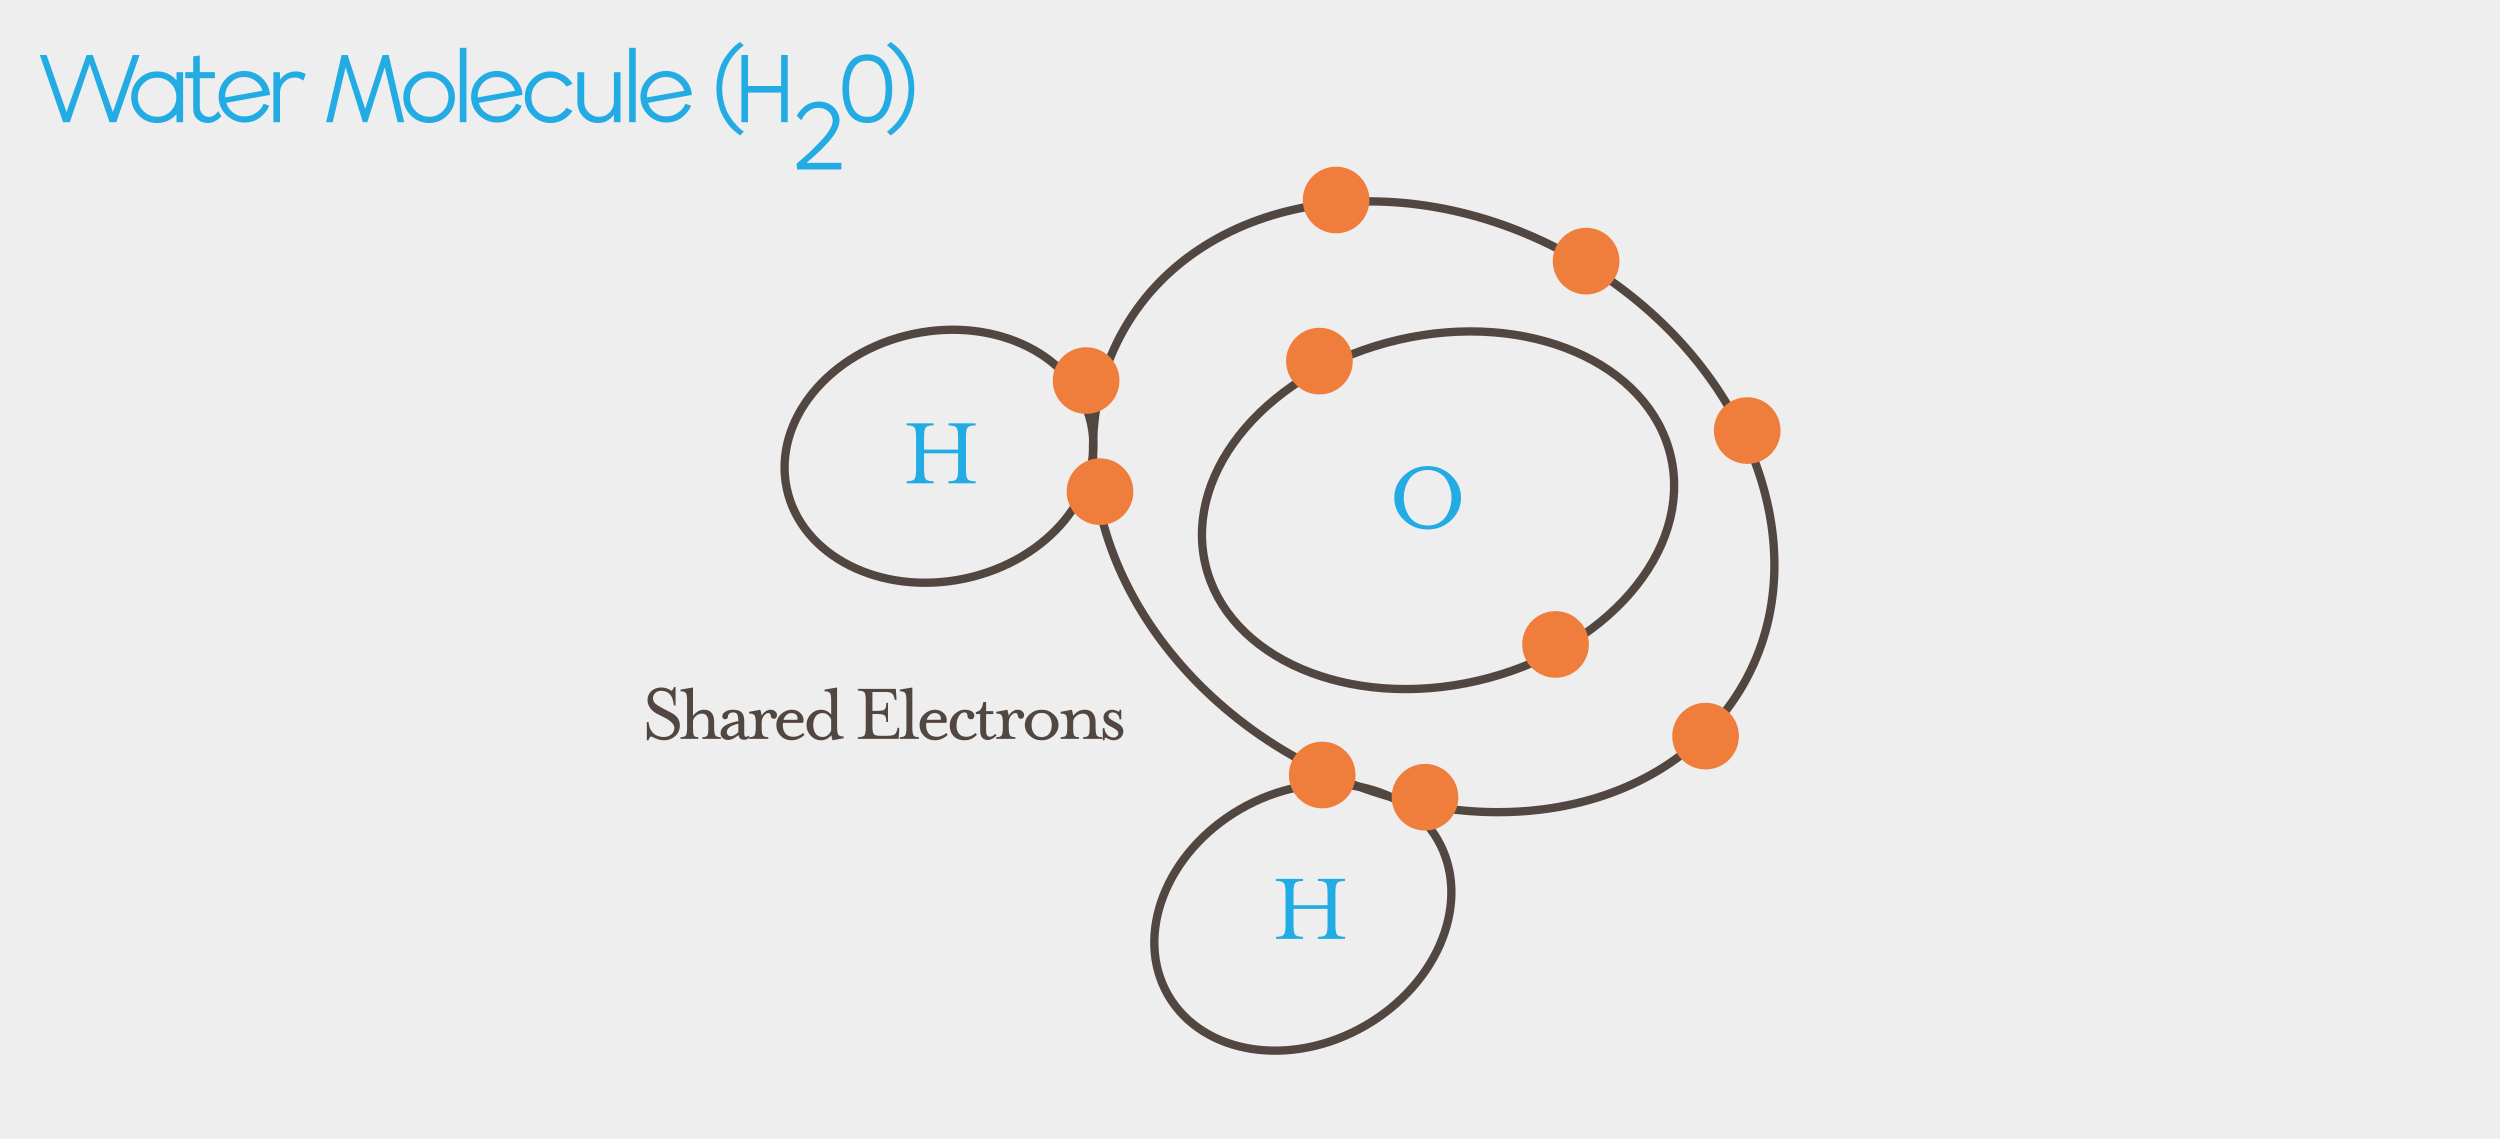 <?xml version="1.0" encoding="UTF-8"?>
<svg width="900px" height="410px" viewBox="0 0 900 410" version="1.1" xmlns="http://www.w3.org/2000/svg" xmlns:xlink="http://www.w3.org/1999/xlink">
    <!-- Generator: Sketch 52.5 (67469) - http://www.bohemiancoding.com/sketch -->
    <title>Water_Molecule</title>
    <desc>Created with Sketch.</desc>
    <g id="Water_Molecule" stroke="none" stroke-width="1" fill="none" fill-rule="evenodd">
        <rect id="Rectangle" fill="#EEEEEE" x="0" y="0" width="900" height="430"></rect>
        <g id="Illustration" transform="translate(231, 28)">
            <g id="Inner-shells" transform="translate(188, 74)">
                <ellipse id="Oval" stroke="#524740" stroke-width="3" transform="translate(98.699, 81.692) rotate(-13) translate(-98.699, -81.692) " cx="98.699" cy="81.692" rx="86" ry="63"></ellipse>
                <circle id="Oval-Copy-6" fill="#EF7D3B" cx="56" cy="28" r="12"></circle>
                <circle id="Oval-Copy-7" fill="#EF7D3B" cx="141" cy="130" r="12"></circle>
            </g>
            <g id="Labels" transform="translate(0, 217)" fill="#524740">
                <g id="Shared-electrons">
                    <path d="M3.33,20.1 C2.87,20.48 2.58,20.95 2.46,21.51 L1.86,21.51 L1.86,14.91 L2.49,14.91 C2.49,14.99 2.495,15.095 2.505,15.225 C2.515,15.355 2.555,15.605 2.625,15.975 C2.695,16.345 2.795,16.7 2.925,17.04 C3.055,17.38 3.26,17.76 3.54,18.18 C3.82,18.6 4.145,18.96 4.515,19.26 C4.885,19.56 5.375,19.81 5.985,20.01 C6.595,20.21 7.27,20.31 8.01,20.31 C9.09,20.31 9.985,20 10.695,19.38 C11.405,18.76 11.76,17.97 11.76,17.01 C11.76,15.79 10.61,14.58 8.31,13.38 L5.43,11.91 C4.49,11.41 3.7,10.73 3.06,9.87 C2.42,9.01 2.1,8.04 2.1,6.96 C2.1,5.7 2.57,4.64 3.51,3.78 C4.45,2.92 5.64,2.49 7.08,2.49 C8.4,2.49 9.62,2.9 10.74,3.72 C11.2,3.34 11.49,2.88 11.61,2.34 L12.21,2.34 L12.21,8.94 L11.58,8.94 C11.28,5.44 9.75,3.69 6.99,3.69 C6.15,3.69 5.455,3.945 4.905,4.455 C4.355,4.965 4.08,5.6 4.08,6.36 C4.08,7.1 4.345,7.725 4.875,8.235 C5.405,8.745 6.36,9.36 7.74,10.08 L10.59,11.55 C12.69,12.61 13.74,14.13 13.74,16.11 C13.74,17.71 13.185,19.01 12.075,20.01 C10.965,21.01 9.61,21.51 8.01,21.51 C7.33,21.51 6.68,21.41 6.06,21.21 C5.44,21.01 4.88,20.785 4.38,20.535 C3.88,20.285 3.53,20.14 3.33,20.1 Z M28.5,21 L21.87,21 L21.87,20.37 C22.81,20.37 23.4,20.17 23.64,19.77 C23.88,19.37 24,18.4 24,16.86 L24,15.12 C24,12.98 23.24,11.91 21.72,11.91 C20.92,11.91 20.18,12.205 19.5,12.795 C18.82,13.385 18.48,14.09 18.48,14.91 L18.48,16.86 C18.48,18.42 18.59,19.395 18.81,19.785 C19.03,20.175 19.55,20.37 20.37,20.37 L20.37,21 L13.98,21 L13.98,20.37 C14.98,20.37 15.625,20.16 15.915,19.74 C16.205,19.32 16.35,18.36 16.35,16.86 L16.35,7.38 C16.35,5.88 16.205,4.92 15.915,4.5 C15.625,4.08 14.98,3.87 13.98,3.87 L13.98,3.24 L18.48,2.49 L18.48,12.66 C19.66,11.22 20.97,10.5 22.41,10.5 C24.87,10.5 26.1,11.99 26.1,14.97 L26.1,16.86 C26.1,18.36 26.245,19.32 26.535,19.74 C26.825,20.16 27.48,20.37 28.5,20.37 L28.5,21 Z M38.88,20.4 C38.3,21.02 37.64,21.33 36.9,21.33 C35.7,21.33 35.02,20.75 34.86,19.59 C33.52,20.79 32.27,21.39 31.11,21.39 C30.35,21.39 29.71,21.165 29.19,20.715 C28.67,20.265 28.41,19.65 28.41,18.87 C28.41,16.77 30.54,15.35 34.8,14.61 C34.8,13.43 34.67,12.61 34.41,12.15 C34.15,11.69 33.61,11.46 32.79,11.46 C32.39,11.46 32.005,11.59 31.635,11.85 C31.265,12.11 31.08,12.46 31.08,12.9 C31.08,13.2 30.98,13.45 30.78,13.65 C30.58,13.85 30.34,13.95 30.06,13.95 C29.76,13.95 29.51,13.85 29.31,13.65 C29.11,13.45 29.01,13.2 29.01,12.9 C29.01,12.2 29.395,11.625 30.165,11.175 C30.935,10.725 31.82,10.5 32.82,10.5 C34.28,10.5 35.33,10.82 35.97,11.46 C36.61,12.1 36.93,13.14 36.93,14.58 L36.93,19.11 C36.93,19.89 37.16,20.28 37.62,20.28 C37.88,20.28 38.16,20.13 38.46,19.83 L38.88,20.4 Z M34.8,18.6 L34.8,15.54 C32.04,16.18 30.66,17.17 30.66,18.51 C30.66,18.97 30.795,19.34 31.065,19.62 C31.335,19.9 31.67,20.04 32.07,20.04 C32.81,20.04 33.72,19.56 34.8,18.6 Z M48.72,12.36 C48.72,13.3 48.32,13.77 47.52,13.77 C47.24,13.77 46.995,13.66 46.785,13.44 C46.575,13.22 46.47,12.97 46.47,12.69 C46.47,12.03 46.15,11.7 45.51,11.7 C45.05,11.7 44.55,12.02 44.01,12.66 C43.47,13.3 43.2,14.15 43.2,15.21 L43.2,16.86 C43.2,18.36 43.345,19.32 43.635,19.74 C43.925,20.16 44.57,20.37 45.57,20.37 L45.57,21 L38.7,21 L38.7,20.37 C39.7,20.37 40.345,20.16 40.635,19.74 C40.925,19.32 41.07,18.36 41.07,16.86 L41.07,15.36 C41.07,13.88 40.925,12.93 40.635,12.51 C40.345,12.09 39.7,11.88 38.7,11.88 L38.7,11.25 L42.69,10.5 C42.87,10.88 43.04,11.6 43.2,12.66 C43.5,12.06 43.95,11.55 44.55,11.13 C45.15,10.71 45.75,10.5 46.35,10.5 C47.11,10.5 47.695,10.7 48.105,11.1 C48.515,11.5 48.72,11.92 48.72,12.36 Z M51.06,14.13 L56.04,14.13 C56.24,13.57 56.155,13.025 55.785,12.495 C55.415,11.965 54.78,11.7 53.88,11.7 C53.24,11.7 52.665,11.92 52.155,12.36 C51.645,12.8 51.28,13.39 51.06,14.13 Z M50.88,15.24 C50.7,16.72 50.935,17.925 51.585,18.855 C52.235,19.785 53.3,20.25 54.78,20.25 C55.28,20.25 55.85,20.12 56.49,19.86 C57.13,19.6 57.66,19.27 58.08,18.87 L58.62,19.53 C58.08,20.11 57.39,20.585 56.55,20.955 C55.71,21.325 54.87,21.51 54.03,21.51 C52.41,21.51 51.08,20.975 50.04,19.905 C49,18.835 48.48,17.53 48.48,15.99 C48.48,14.45 49.045,13.15 50.175,12.09 C51.305,11.03 52.59,10.5 54.03,10.5 C55.39,10.5 56.5,10.975 57.36,11.925 C58.22,12.875 58.47,13.98 58.11,15.24 L50.88,15.24 Z M68.22,17.94 L68.22,14.07 C67.94,13.35 67.53,12.775 66.99,12.345 C66.45,11.915 65.85,11.7 65.19,11.7 C64.07,11.7 63.22,12.1 62.64,12.9 C62.06,13.7 61.77,14.73 61.77,15.99 C61.77,17.27 62.06,18.31 62.64,19.11 C63.22,19.91 64.07,20.31 65.19,20.31 C65.85,20.31 66.45,20.095 66.99,19.665 C67.53,19.235 67.94,18.66 68.22,17.94 Z M68.22,12.27 L68.22,7.38 C68.22,5.88 68.075,4.92 67.785,4.5 C67.495,4.08 66.85,3.87 65.85,3.87 L65.85,3.24 L70.35,2.49 L70.35,16.62 C70.35,18.12 70.495,19.08 70.785,19.5 C71.075,19.92 71.72,20.13 72.72,20.13 L72.72,20.76 L68.73,21.51 C68.59,21.21 68.43,20.6 68.25,19.68 C67.27,20.9 66.04,21.51 64.56,21.51 C63.14,21.51 61.915,20.97 60.885,19.89 C59.855,18.81 59.34,17.51 59.34,15.99 C59.34,14.47 59.855,13.175 60.885,12.105 C61.915,11.035 63.14,10.5 64.56,10.5 C66.04,10.5 67.26,11.09 68.22,12.27 Z M77.82,21 L77.82,20.37 C79.06,20.37 79.845,20.16 80.175,19.74 C80.505,19.32 80.67,18.36 80.67,16.86 L80.67,7.11 C80.67,5.61 80.505,4.655 80.175,4.245 C79.845,3.835 79.06,3.63 77.82,3.63 L77.82,3 L91.5,3 L91.77,6.96 L91.14,6.96 L90.99,6.36 C90.75,5.48 90.43,4.885 90.03,4.575 C89.63,4.265 88.79,4.11 87.51,4.11 L83.07,4.11 L83.07,10.92 L84.57,10.92 C86.07,10.92 87.025,10.755 87.435,10.425 C87.845,10.095 88.05,9.3 88.05,8.04 L88.68,8.04 L88.68,14.91 L88.05,14.91 C88.05,13.65 87.845,12.855 87.435,12.525 C87.025,12.195 86.07,12.03 84.57,12.03 L83.07,12.03 L83.07,16.41 C83.07,17.91 83.235,18.865 83.565,19.275 C83.895,19.685 84.68,19.89 85.92,19.89 L88.5,19.89 C89.4,19.89 90.085,19.8 90.555,19.62 C91.025,19.44 91.345,19.21 91.515,18.93 C91.685,18.65 91.84,18.21 91.98,17.61 L92.13,17.01 L92.76,17.01 L92.52,21 L77.82,21 Z M99.81,21 L92.94,21 L92.94,20.37 C93.94,20.37 94.585,20.16 94.875,19.74 C95.165,19.32 95.31,18.36 95.31,16.86 L95.31,7.38 C95.31,5.88 95.165,4.92 94.875,4.5 C94.585,4.08 93.94,3.87 92.94,3.87 L92.94,3.24 L97.44,2.49 L97.44,16.86 C97.44,18.36 97.585,19.32 97.875,19.74 C98.165,20.16 98.81,20.37 99.81,20.37 L99.81,21 Z M102.63,14.13 L107.61,14.13 C107.81,13.57 107.725,13.025 107.355,12.495 C106.985,11.965 106.35,11.7 105.45,11.7 C104.81,11.7 104.235,11.92 103.725,12.36 C103.215,12.8 102.85,13.39 102.63,14.13 Z M102.45,15.24 C102.27,16.72 102.505,17.925 103.155,18.855 C103.805,19.785 104.87,20.25 106.35,20.25 C106.85,20.25 107.42,20.12 108.06,19.86 C108.7,19.6 109.23,19.27 109.65,18.87 L110.19,19.53 C109.65,20.11 108.96,20.585 108.12,20.955 C107.28,21.325 106.44,21.51 105.6,21.51 C103.98,21.51 102.65,20.975 101.61,19.905 C100.57,18.835 100.05,17.53 100.05,15.99 C100.05,14.45 100.615,13.15 101.745,12.09 C102.875,11.03 104.16,10.5 105.6,10.5 C106.96,10.5 108.07,10.975 108.93,11.925 C109.79,12.875 110.04,13.98 109.68,15.24 L102.45,15.24 Z M116.22,11.46 C115.42,11.46 114.74,11.92 114.18,12.84 C113.62,13.76 113.34,14.9 113.34,16.26 C113.34,17.5 113.645,18.475 114.255,19.185 C114.865,19.895 115.77,20.25 116.97,20.25 C118.13,20.25 119.2,19.79 120.18,18.87 L120.69,19.53 C119.47,20.85 117.98,21.51 116.22,21.51 C114.58,21.51 113.285,21.02 112.335,20.04 C111.385,19.06 110.91,17.8 110.91,16.26 C110.91,14.6 111.47,13.225 112.59,12.135 C113.71,11.045 114.92,10.5 116.22,10.5 C117.4,10.5 118.29,10.71 118.89,11.13 C119.49,11.55 119.79,12.06 119.79,12.66 C119.79,12.98 119.685,13.275 119.475,13.545 C119.265,13.815 118.93,13.95 118.47,13.95 C118.15,13.95 117.875,13.835 117.645,13.605 C117.415,13.375 117.3,13.09 117.3,12.75 C117.3,11.89 116.94,11.46 116.22,11.46 Z M121.86,12.06 L120.3,12.06 L120.3,11.34 C121.16,11.16 121.79,10.77 122.19,10.17 C122.59,9.57 122.85,8.75 122.97,7.71 L123.99,7.71 L123.99,11.01 L126.6,11.01 L126.6,12.06 L123.99,12.06 L123.99,18.06 C123.99,19.5 124.44,20.22 125.34,20.22 C125.92,20.22 126.57,19.88 127.29,19.2 L127.8,19.71 C127.38,20.21 126.875,20.62 126.285,20.94 C125.695,21.26 125.15,21.42 124.65,21.42 C123.79,21.42 123.11,21.14 122.61,20.58 C122.11,20.02 121.86,19.18 121.86,18.06 L121.86,12.06 Z M137.67,12.36 C137.67,13.3 137.27,13.77 136.47,13.77 C136.19,13.77 135.945,13.66 135.735,13.44 C135.525,13.22 135.42,12.97 135.42,12.69 C135.42,12.03 135.1,11.7 134.46,11.7 C134,11.7 133.5,12.02 132.96,12.66 C132.42,13.3 132.15,14.15 132.15,15.21 L132.15,16.86 C132.15,18.36 132.295,19.32 132.585,19.74 C132.875,20.16 133.52,20.37 134.52,20.37 L134.52,21 L127.65,21 L127.65,20.37 C128.65,20.37 129.295,20.16 129.585,19.74 C129.875,19.32 130.02,18.36 130.02,16.86 L130.02,15.36 C130.02,13.88 129.875,12.93 129.585,12.51 C129.295,12.09 128.65,11.88 127.65,11.88 L127.65,11.25 L131.64,10.5 C131.82,10.88 131.99,11.6 132.15,12.66 C132.45,12.06 132.9,11.55 133.5,11.13 C134.1,10.71 134.7,10.5 135.3,10.5 C136.06,10.5 136.645,10.7 137.055,11.1 C137.465,11.5 137.67,11.92 137.67,12.36 Z M148.26,12.12 C149.46,13.18 150.06,14.47 150.06,15.99 C150.06,17.51 149.465,18.81 148.275,19.89 C147.085,20.97 145.66,21.51 144,21.51 C142.34,21.51 140.915,20.97 139.725,19.89 C138.535,18.81 137.94,17.51 137.94,15.99 C137.94,14.47 138.535,13.175 139.725,12.105 C140.915,11.035 142.34,10.5 144,10.5 C145.66,10.5 147.08,11.04 148.26,12.12 Z M146.7,19.14 C147.32,18.32 147.63,17.27 147.63,15.99 C147.63,14.71 147.32,13.665 146.7,12.855 C146.08,12.045 145.18,11.64 144,11.64 C142.82,11.64 141.92,12.05 141.3,12.87 C140.68,13.69 140.37,14.73 140.37,15.99 C140.37,17.25 140.68,18.29 141.3,19.11 C141.92,19.93 142.82,20.34 144,20.34 C145.18,20.34 146.08,19.94 146.7,19.14 Z M155.34,12.66 C156.48,11.22 157.87,10.5 159.51,10.5 C160.81,10.5 161.785,10.91 162.435,11.73 C163.085,12.55 163.41,13.63 163.41,14.97 L163.41,16.86 C163.41,18.36 163.555,19.32 163.845,19.74 C164.135,20.16 164.78,20.37 165.78,20.37 L165.78,21 L158.91,21 L158.91,20.37 C159.89,20.37 160.53,20.155 160.83,19.725 C161.13,19.295 161.28,18.34 161.28,16.86 L161.28,15.12 C161.28,12.98 160.45,11.91 158.79,11.91 C157.93,11.91 157.14,12.21 156.42,12.81 C155.7,13.41 155.34,14.11 155.34,14.91 L155.34,16.86 C155.34,18.4 155.46,19.37 155.7,19.77 C155.94,20.17 156.52,20.37 157.44,20.37 L157.44,21 L150.84,21 L150.84,20.37 C151.84,20.37 152.485,20.16 152.775,19.74 C153.065,19.32 153.21,18.36 153.21,16.86 L153.21,15.36 C153.21,13.88 153.065,12.93 152.775,12.51 C152.485,12.09 151.84,11.88 150.84,11.88 L150.84,11.25 L154.83,10.5 C155.01,10.88 155.18,11.6 155.34,12.66 Z M173.4,18.24 C173.4,19.2 173.055,19.985 172.365,20.595 C171.675,21.205 170.83,21.51 169.83,21.51 C169.47,21.51 169.1,21.44 168.72,21.3 C168.34,21.16 168.035,21.025 167.805,20.895 C167.575,20.765 167.36,20.665 167.16,20.595 C166.96,20.525 166.82,20.56 166.74,20.7 C166.66,20.84 166.62,21.11 166.62,21.51 L165.99,21.51 L165.99,17.13 L166.62,17.13 C166.62,17.91 166.92,18.665 167.52,19.395 C168.12,20.125 168.91,20.49 169.89,20.49 C170.37,20.49 170.775,20.34 171.105,20.04 C171.435,19.74 171.6,19.38 171.6,18.96 C171.6,18.34 171.04,17.73 169.92,17.13 L168.24,16.23 C166.92,15.51 166.26,14.51 166.26,13.23 C166.26,12.45 166.565,11.8 167.175,11.28 C167.785,10.76 168.49,10.5 169.29,10.5 C169.97,10.5 170.67,10.68 171.39,11.04 C171.63,11.18 171.795,11.225 171.885,11.175 C171.975,11.125 172.02,10.9 172.02,10.5 L172.65,10.5 L172.65,13.98 L172.02,13.98 C172.02,13.32 171.795,12.735 171.345,12.225 C170.895,11.715 170.31,11.46 169.59,11.46 C169.09,11.46 168.71,11.58 168.45,11.82 C168.19,12.06 168.06,12.37 168.06,12.75 C168.06,13.09 168.19,13.385 168.45,13.635 C168.71,13.885 169.19,14.2 169.89,14.58 L171.33,15.36 C172.71,16.14 173.4,17.1 173.4,18.24 Z" id="Shared-Electrons-Copy"></path>
                </g>
            </g>
            <path d="M291.428,143.136 C293.78,145.368 294.956,148.056 294.956,151.2 C294.956,154.344 293.78,157.032 291.428,159.264 C289.076,161.496 286.256,162.612 282.968,162.612 C279.656,162.612 276.824,161.496 274.472,159.264 C272.12,157.032 270.944,154.344 270.944,151.2 C270.944,148.056 272.12,145.368 274.472,143.136 C276.824,140.904 279.656,139.788 282.968,139.788 C286.256,139.788 289.076,140.904 291.428,143.136 Z M286.892,142.128 C285.764,141.504 284.456,141.192 282.968,141.192 C281.48,141.192 280.16,141.498 279.008,142.11 C277.856,142.722 276.956,143.532 276.308,144.54 C275.66,145.548 275.174,146.616 274.85,147.744 C274.526,148.872 274.364,150.024 274.364,151.2 C274.364,152.376 274.526,153.528 274.85,154.656 C275.174,155.784 275.66,156.846 276.308,157.842 C276.956,158.838 277.856,159.642 279.008,160.254 C280.16,160.866 281.48,161.172 282.968,161.172 C284.456,161.172 285.77,160.866 286.91,160.254 C288.05,159.642 288.944,158.838 289.592,157.842 C290.24,156.846 290.726,155.784 291.05,154.656 C291.374,153.528 291.536,152.376 291.536,151.2 C291.536,150.024 291.374,148.872 291.05,147.744 C290.726,146.616 290.24,145.548 289.592,144.54 C288.944,143.532 288.044,142.728 286.892,142.128 Z" id="O-Copy" fill="#23ABE3"></path>
            <g id="Hydrogen-Copy" transform="translate(167, 235)">
                <ellipse id="Oval" stroke="#524740" stroke-width="3" transform="translate(71.026, 67.249) rotate(-30) translate(-71.026, -67.249) " cx="71.026" cy="67.249" rx="56" ry="45"></ellipse>
                <path d="M67.668,64.2 L67.668,70.032 C67.668,71.832 67.866,72.984 68.262,73.488 C68.658,73.992 69.6,74.244 71.088,74.244 L71.088,75 L61.368,75 L61.368,74.244 C62.856,74.244 63.798,73.992 64.194,73.488 C64.59,72.984 64.788,71.832 64.788,70.032 L64.788,58.332 C64.788,56.532 64.59,55.386 64.194,54.894 C63.798,54.402 62.856,54.156 61.368,54.156 L61.368,53.4 L71.088,53.4 L71.088,54.156 C69.6,54.156 68.658,54.402 68.262,54.894 C67.866,55.386 67.668,56.532 67.668,58.332 L67.668,62.868 L79.908,62.868 L79.908,58.332 C79.908,56.532 79.704,55.386 79.296,54.894 C78.888,54.402 77.94,54.156 76.452,54.156 L76.452,53.4 L86.208,53.4 L86.208,54.156 C84.696,54.156 83.742,54.402 83.346,54.894 C82.95,55.386 82.752,56.532 82.752,58.332 L82.752,70.032 C82.752,71.856 82.95,73.014 83.346,73.506 C83.742,73.998 84.696,74.244 86.208,74.244 L86.208,75 L76.452,75 L76.452,74.244 C77.94,74.244 78.888,73.992 79.296,73.488 C79.704,72.984 79.908,71.832 79.908,70.032 L79.908,64.2 L67.668,64.2 Z" id="H-Copy-2" fill="#23ABE3"></path>
            </g>
            <g id="Hydrogen" transform="translate(42, 80)">
                <ellipse id="Oval" stroke="#524740" stroke-width="3" transform="translate(65.026, 56.249) rotate(-12) translate(-65.026, -56.249) " cx="65.026" cy="56.249" rx="56" ry="45"></ellipse>
                <path d="M59.668,55.2 L59.668,61.032 C59.668,62.832 59.866,63.984 60.262,64.488 C60.658,64.992 61.6,65.244 63.088,65.244 L63.088,66 L53.368,66 L53.368,65.244 C54.856,65.244 55.798,64.992 56.194,64.488 C56.59,63.984 56.788,62.832 56.788,61.032 L56.788,49.332 C56.788,47.532 56.59,46.386 56.194,45.894 C55.798,45.402 54.856,45.156 53.368,45.156 L53.368,44.4 L63.088,44.4 L63.088,45.156 C61.6,45.156 60.658,45.402 60.262,45.894 C59.866,46.386 59.668,47.532 59.668,49.332 L59.668,53.868 L71.908,53.868 L71.908,49.332 C71.908,47.532 71.704,46.386 71.296,45.894 C70.888,45.402 69.94,45.156 68.452,45.156 L68.452,44.4 L78.208,44.4 L78.208,45.156 C76.696,45.156 75.742,45.402 75.346,45.894 C74.95,46.386 74.752,47.532 74.752,49.332 L74.752,61.032 C74.752,62.856 74.95,64.014 75.346,64.506 C75.742,64.998 76.696,65.244 78.208,65.244 L78.208,66 L68.452,66 L68.452,65.244 C69.94,65.244 70.888,64.992 71.296,64.488 C71.704,63.984 71.908,62.832 71.908,61.032 L71.908,55.2 L59.668,55.2 Z" id="H-Copy" fill="#23ABE3"></path>
            </g>
            <g id="Valence-Shell" transform="translate(122, 0)">
                <ellipse id="Oval-Copy-8" stroke="#524740" stroke-width="3" transform="translate(163.135, 154.443) rotate(30) translate(-163.135, -154.443) " cx="163.135" cy="154.443" rx="128.5" ry="103"></ellipse>
                <circle id="Oval-Copy-9" fill="#EF7D3B" cx="128" cy="44" r="12"></circle>
                <circle id="Oval-Copy-10" fill="#EF7D3B" cx="38" cy="109" r="12"></circle>
                <circle id="Oval-Copy-11" fill="#EF7D3B" cx="218" cy="66" r="12"></circle>
                <circle id="Oval-Copy-12" fill="#EF7D3B" cx="123" cy="251" r="12"></circle>
                <circle id="Oval-Copy-15" fill="#EF7D3B" cx="43" cy="149" r="12"></circle>
                <circle id="Oval-Copy-16" fill="#EF7D3B" cx="160" cy="259" r="12"></circle>
                <circle id="Oval-Copy-13" fill="#EF7D3B" cx="261" cy="237" r="12"></circle>
                <circle id="Oval-Copy-14" fill="#EF7D3B" cx="276" cy="127" r="12"></circle>
            </g>
        </g>
        <path d="M47.776,19.808 L50.224,19.808 L41.872,44 L39.424,44 L32.296,23.048 L25.132,44 L22.72,44 L14.332,19.808 L16.78,19.808 L23.944,40.328 L31.18,19.808 L33.376,19.808 L40.648,40.328 L47.776,19.808 Z M63.544,26 L65.92,26 L65.92,44 L63.544,44 L63.544,41.084 C61.696,43.22 59.356,44.288 56.524,44.288 C53.956,44.288 51.766,43.382 49.954,41.57 C48.142,39.758 47.236,37.568 47.236,35 C47.236,32.432 48.142,30.242 49.954,28.43 C51.766,26.618 53.956,25.712 56.524,25.712 C59.38,25.712 61.72,26.78 63.544,28.916 L63.544,26 Z M56.56,42.02 C58.504,42.02 60.142,41.342 61.474,39.986 C62.806,38.63 63.472,36.968 63.472,35 C63.472,33.032 62.806,31.37 61.474,30.014 C60.142,28.658 58.504,27.98 56.56,27.98 C54.64,27.98 53.002,28.658 51.646,30.014 C50.29,31.37 49.612,33.032 49.612,35 C49.612,36.968 50.29,38.63 51.646,39.986 C53.002,41.342 54.64,42.02 56.56,42.02 Z M78.484,39.968 L79.672,41.804 C79.528,41.996 79.336,42.224 79.096,42.488 C78.856,42.752 78.316,43.118 77.476,43.586 C76.636,44.054 75.772,44.288 74.884,44.288 C73.372,44.288 72.106,43.838 71.086,42.938 C70.066,42.038 69.556,40.736 69.556,39.032 L69.556,28.16 L66.676,28.16 L66.676,25.964 L69.556,25.964 L69.556,20.276 L71.932,19.988 L71.932,25.964 L77.368,25.964 L77.368,28.16 L71.932,28.16 L71.932,38.492 C71.932,39.596 72.274,40.472 72.958,41.12 C73.642,41.768 74.428,42.092 75.316,42.092 C75.868,42.092 76.408,41.924 76.936,41.588 C77.464,41.252 77.854,40.922 78.106,40.598 C78.358,40.274 78.484,40.064 78.484,39.968 Z M87.988,41.912 C89.596,41.912 91.036,41.456 92.308,40.544 C93.58,39.632 94.444,38.564 94.9,37.34 L96.916,38.06 C96.364,39.572 95.29,40.964 93.694,42.236 C92.098,43.508 90.196,44.132 87.988,44.108 C85.972,44.108 84.13,43.484 82.462,42.236 C80.794,40.988 79.66,39.392 79.06,37.448 C78.82,36.656 78.7,35.792 78.7,34.856 C78.7,32.264 79.6,30.068 81.4,28.268 C83.2,26.468 85.396,25.556 87.988,25.532 C90.34,25.556 92.392,26.348 94.144,27.908 C95.896,29.468 96.904,31.4 97.168,33.704 C97.192,33.824 97.204,33.98 97.204,34.172 L81.472,37.016 C81.88,38.456 82.696,39.638 83.92,40.562 C85.144,41.486 86.5,41.936 87.988,41.912 Z M87.772,27.728 C85.972,27.752 84.43,28.4 83.146,29.672 C81.862,30.944 81.172,32.468 81.076,34.244 C81.076,34.316 81.082,34.442 81.094,34.622 C81.106,34.802 81.112,34.952 81.112,35.072 L94.504,32.66 C94.048,31.196 93.196,30.002 91.948,29.078 C90.7,28.154 89.308,27.704 87.772,27.728 Z M106.564,25.712 C107.836,25.712 109,26.024 110.056,26.648 L109.228,29.024 C108.22,28.28 107.2,27.908 106.168,27.908 C104.656,27.908 103.384,28.442 102.352,29.51 C101.32,30.578 100.804,31.892 100.804,33.452 L100.804,44 L98.428,44 L98.428,26 L100.804,26 L100.804,28.664 C102.268,26.696 104.188,25.712 106.564,25.712 Z M145.516,44 L143.14,44 L138.496,24.236 L132.232,44 L130.648,44 L124.42,24.236 L119.776,44 L117.4,44 L122.98,19.808 L125.14,19.808 L131.476,39.176 L137.74,19.808 L139.936,19.808 L145.516,44 Z M161.032,41.552 C159.232,43.376 157.048,44.288 154.48,44.288 C151.912,44.288 149.722,43.382 147.91,41.57 C146.098,39.758 145.192,37.568 145.192,35 C145.192,32.432 146.098,30.242 147.91,28.43 C149.722,26.618 151.912,25.712 154.48,25.712 C157.048,25.712 159.238,26.618 161.05,28.43 C162.862,30.242 163.768,32.432 163.768,35 C163.768,37.544 162.856,39.728 161.032,41.552 Z M154.516,42.02 C156.46,42.02 158.098,41.342 159.43,39.986 C160.762,38.63 161.428,36.968 161.428,35 C161.428,33.032 160.762,31.364 159.43,29.996 C158.098,28.628 156.46,27.944 154.516,27.944 C152.596,27.944 150.964,28.628 149.62,29.996 C148.276,31.364 147.604,33.032 147.604,35 C147.604,36.968 148.276,38.63 149.62,39.986 C150.964,41.342 152.596,42.02 154.516,42.02 Z M165.532,44 L165.532,17.216 L167.908,17.216 L167.908,44 L165.532,44 Z M178.888,41.912 C180.496,41.912 181.936,41.456 183.208,40.544 C184.48,39.632 185.344,38.564 185.8,37.34 L187.816,38.06 C187.264,39.572 186.19,40.964 184.594,42.236 C182.998,43.508 181.096,44.132 178.888,44.108 C176.872,44.108 175.03,43.484 173.362,42.236 C171.694,40.988 170.56,39.392 169.96,37.448 C169.72,36.656 169.6,35.792 169.6,34.856 C169.6,32.264 170.5,30.068 172.3,28.268 C174.1,26.468 176.296,25.556 178.888,25.532 C181.24,25.556 183.292,26.348 185.044,27.908 C186.796,29.468 187.804,31.4 188.068,33.704 C188.092,33.824 188.104,33.98 188.104,34.172 L172.372,37.016 C172.78,38.456 173.596,39.638 174.82,40.562 C176.044,41.486 177.4,41.936 178.888,41.912 Z M178.672,27.728 C176.872,27.752 175.33,28.4 174.046,29.672 C172.762,30.944 172.072,32.468 171.976,34.244 C171.976,34.316 171.982,34.442 171.994,34.622 C172.006,34.802 172.012,34.952 172.012,35.072 L185.404,32.66 C184.948,31.196 184.096,30.002 182.848,29.078 C181.6,28.154 180.208,27.704 178.672,27.728 Z M198.22,44.288 C195.652,44.288 193.462,43.382 191.65,41.57 C189.838,39.758 188.932,37.568 188.932,35 C188.932,32.432 189.838,30.242 191.65,28.43 C193.462,26.618 195.652,25.712 198.22,25.712 C199.852,25.712 201.37,26.114 202.774,26.918 C204.178,27.722 205.288,28.796 206.104,30.14 L203.944,31.184 C203.296,30.2 202.468,29.42 201.46,28.844 C200.452,28.268 199.372,27.98 198.22,27.98 C196.276,27.98 194.638,28.658 193.306,30.014 C191.974,31.37 191.308,33.032 191.308,35 C191.308,36.968 191.974,38.63 193.306,39.986 C194.638,41.342 196.276,42.02 198.22,42.02 C199.372,42.02 200.452,41.732 201.46,41.156 C202.468,40.58 203.296,39.8 203.944,38.816 L206.104,39.86 C205.288,41.204 204.178,42.278 202.774,43.082 C201.37,43.886 199.852,44.288 198.22,44.288 Z M221.008,26 L223.384,26 L223.384,44 L221.008,44 L221.008,41.336 C219.544,43.304 217.624,44.288 215.248,44.288 C213.16,44.288 211.408,43.55 209.992,42.074 C208.576,40.598 207.868,38.78 207.868,36.62 L207.868,26 L210.316,26 L210.316,36.548 C210.316,38.084 210.832,39.386 211.864,40.454 C212.896,41.522 214.156,42.056 215.644,42.056 C217.156,42.056 218.428,41.522 219.46,40.454 C220.492,39.386 221.008,38.084 221.008,36.548 L221.008,26 Z M226.48,44 L226.48,17.216 L228.856,17.216 L228.856,44 L226.48,44 Z M239.836,41.912 C241.444,41.912 242.884,41.456 244.156,40.544 C245.428,39.632 246.292,38.564 246.748,37.34 L248.764,38.06 C248.212,39.572 247.138,40.964 245.542,42.236 C243.946,43.508 242.044,44.132 239.836,44.108 C237.82,44.108 235.978,43.484 234.31,42.236 C232.642,40.988 231.508,39.392 230.908,37.448 C230.668,36.656 230.548,35.792 230.548,34.856 C230.548,32.264 231.448,30.068 233.248,28.268 C235.048,26.468 237.244,25.556 239.836,25.532 C242.188,25.556 244.24,26.348 245.992,27.908 C247.744,29.468 248.752,31.4 249.016,33.704 C249.04,33.824 249.052,33.98 249.052,34.172 L233.32,37.016 C233.728,38.456 234.544,39.638 235.768,40.562 C236.992,41.486 238.348,41.936 239.836,41.912 Z M239.62,27.728 C237.82,27.752 236.278,28.4 234.994,29.672 C233.71,30.944 233.02,32.468 232.924,34.244 C232.924,34.316 232.93,34.442 232.942,34.622 C232.954,34.802 232.96,34.952 232.96,35.072 L246.352,32.66 C245.896,31.196 245.044,30.002 243.796,29.078 C242.548,28.154 241.156,27.704 239.62,27.728 Z M266.476,48.752 C266.356,48.68 266.194,48.578 265.99,48.446 C265.786,48.314 265.384,48.002 264.784,47.51 C264.184,47.018 263.614,46.484 263.074,45.908 C262.534,45.332 261.94,44.564 261.292,43.604 C260.644,42.644 260.08,41.624 259.6,40.544 C259.12,39.464 258.718,38.168 258.394,36.656 C258.07,35.144 257.908,33.572 257.908,31.94 C257.908,29.708 258.202,27.602 258.79,25.622 C259.378,23.642 260.092,22.034 260.932,20.798 C261.772,19.562 262.612,18.494 263.452,17.594 C264.292,16.694 265,16.052 265.576,15.668 L266.476,15.092 L267.736,16.388 C267.52,16.532 267.238,16.736 266.89,17 C266.542,17.264 265.924,17.87 265.036,18.818 C264.148,19.766 263.362,20.792 262.678,21.896 C261.994,23 261.376,24.458 260.824,26.27 C260.272,28.082 259.996,29.972 259.996,31.94 C259.996,33.908 260.26,35.786 260.788,37.574 C261.316,39.362 261.964,40.826 262.732,41.966 C263.5,43.106 264.268,44.102 265.036,44.954 C265.804,45.806 266.452,46.424 266.98,46.808 L267.772,47.348 L266.476,48.752 Z M281.2,19.808 L283.576,19.808 L283.576,44 L281.2,44 L281.2,33.344 L269.284,33.344 L269.284,44 L266.908,44 L266.908,19.808 L269.284,19.808 L269.284,30.968 L281.2,30.968 L281.2,19.808 Z M286.96,61 L286.744,58.984 C286.816,58.912 287.506,58.306 288.814,57.166 C290.122,56.026 291.28,54.97 292.288,53.998 C293.296,53.026 294.436,51.862 295.708,50.506 C296.98,49.15 297.976,47.86 298.696,46.636 C299.416,45.412 299.776,44.356 299.776,43.468 C299.776,42.172 299.278,41.074 298.282,40.174 C297.286,39.274 296.044,38.824 294.556,38.824 C292.06,38.824 290.02,40.312 288.436,43.288 L286.816,41.668 C287.032,41.26 287.314,40.828 287.662,40.372 C288.01,39.916 288.508,39.37 289.156,38.734 C289.804,38.098 290.626,37.576 291.622,37.168 C292.618,36.76 293.68,36.556 294.808,36.556 C296.968,36.556 298.744,37.234 300.136,38.59 C301.528,39.946 302.224,41.524 302.224,43.324 C302.224,44.404 301.906,45.58 301.27,46.852 C300.634,48.124 299.752,49.396 298.624,50.668 C297.496,51.94 296.482,53.02 295.582,53.908 C294.682,54.796 293.614,55.774 292.378,56.842 C291.142,57.91 290.464,58.504 290.344,58.624 L302.908,58.624 L302.908,61 L286.96,61 Z M316.264,43.352 C315.112,43.976 313.768,44.288 312.232,44.288 C310.696,44.288 309.346,43.97 308.182,43.334 C307.018,42.698 306.082,41.81 305.374,40.67 C304.666,39.53 304.138,38.228 303.79,36.764 C303.442,35.3 303.268,33.692 303.268,31.94 C303.268,28.292 304.012,25.316 305.5,23.012 C306.988,20.708 309.232,19.556 312.232,19.556 C315.232,19.556 317.476,20.708 318.964,23.012 C320.452,25.316 321.196,28.292 321.196,31.94 C321.196,33.692 321.022,35.3 320.674,36.764 C320.326,38.228 319.798,39.53 319.09,40.67 C318.382,41.81 317.44,42.704 316.264,43.352 Z M307.264,39.284 C308.368,41.132 310.024,42.056 312.232,42.056 C314.44,42.056 316.09,41.126 317.182,39.266 C318.274,37.406 318.82,34.964 318.82,31.94 C318.82,28.916 318.274,26.474 317.182,24.614 C316.09,22.754 314.44,21.824 312.232,21.824 C310.024,21.824 308.374,22.754 307.282,24.614 C306.19,26.474 305.644,28.916 305.644,31.94 C305.644,34.964 306.184,37.412 307.264,39.284 Z M320.584,48.752 L319.288,47.348 C319.504,47.228 319.786,47.036 320.134,46.772 C320.482,46.508 321.1,45.908 321.988,44.972 C322.876,44.036 323.662,43.022 324.346,41.93 C325.03,40.838 325.654,39.392 326.218,37.592 C326.782,35.792 327.064,33.908 327.064,31.94 C327.064,29.972 326.8,28.094 326.272,26.306 C325.744,24.518 325.102,23.048 324.346,21.896 C323.59,20.744 322.828,19.73 322.06,18.854 C321.292,17.978 320.644,17.348 320.116,16.964 L319.324,16.388 L320.584,15.092 C320.704,15.164 320.866,15.266 321.07,15.398 C321.274,15.53 321.676,15.842 322.276,16.334 C322.876,16.826 323.446,17.36 323.986,17.936 C324.526,18.512 325.12,19.292 325.768,20.276 C326.416,21.26 326.98,22.286 327.46,23.354 C327.94,24.422 328.342,25.712 328.666,27.224 C328.99,28.736 329.152,30.308 329.152,31.94 C329.152,33.572 328.996,35.138 328.684,36.638 C328.372,38.138 327.964,39.434 327.46,40.526 C326.956,41.618 326.398,42.638 325.786,43.586 C325.174,44.534 324.562,45.314 323.95,45.926 C323.338,46.538 322.78,47.066 322.276,47.51 C321.772,47.954 321.364,48.272 321.052,48.464 L320.584,48.752 Z" id="Water-Molecule-(H20)-Copy" fill="#23ABE3"></path>
    </g>
</svg>